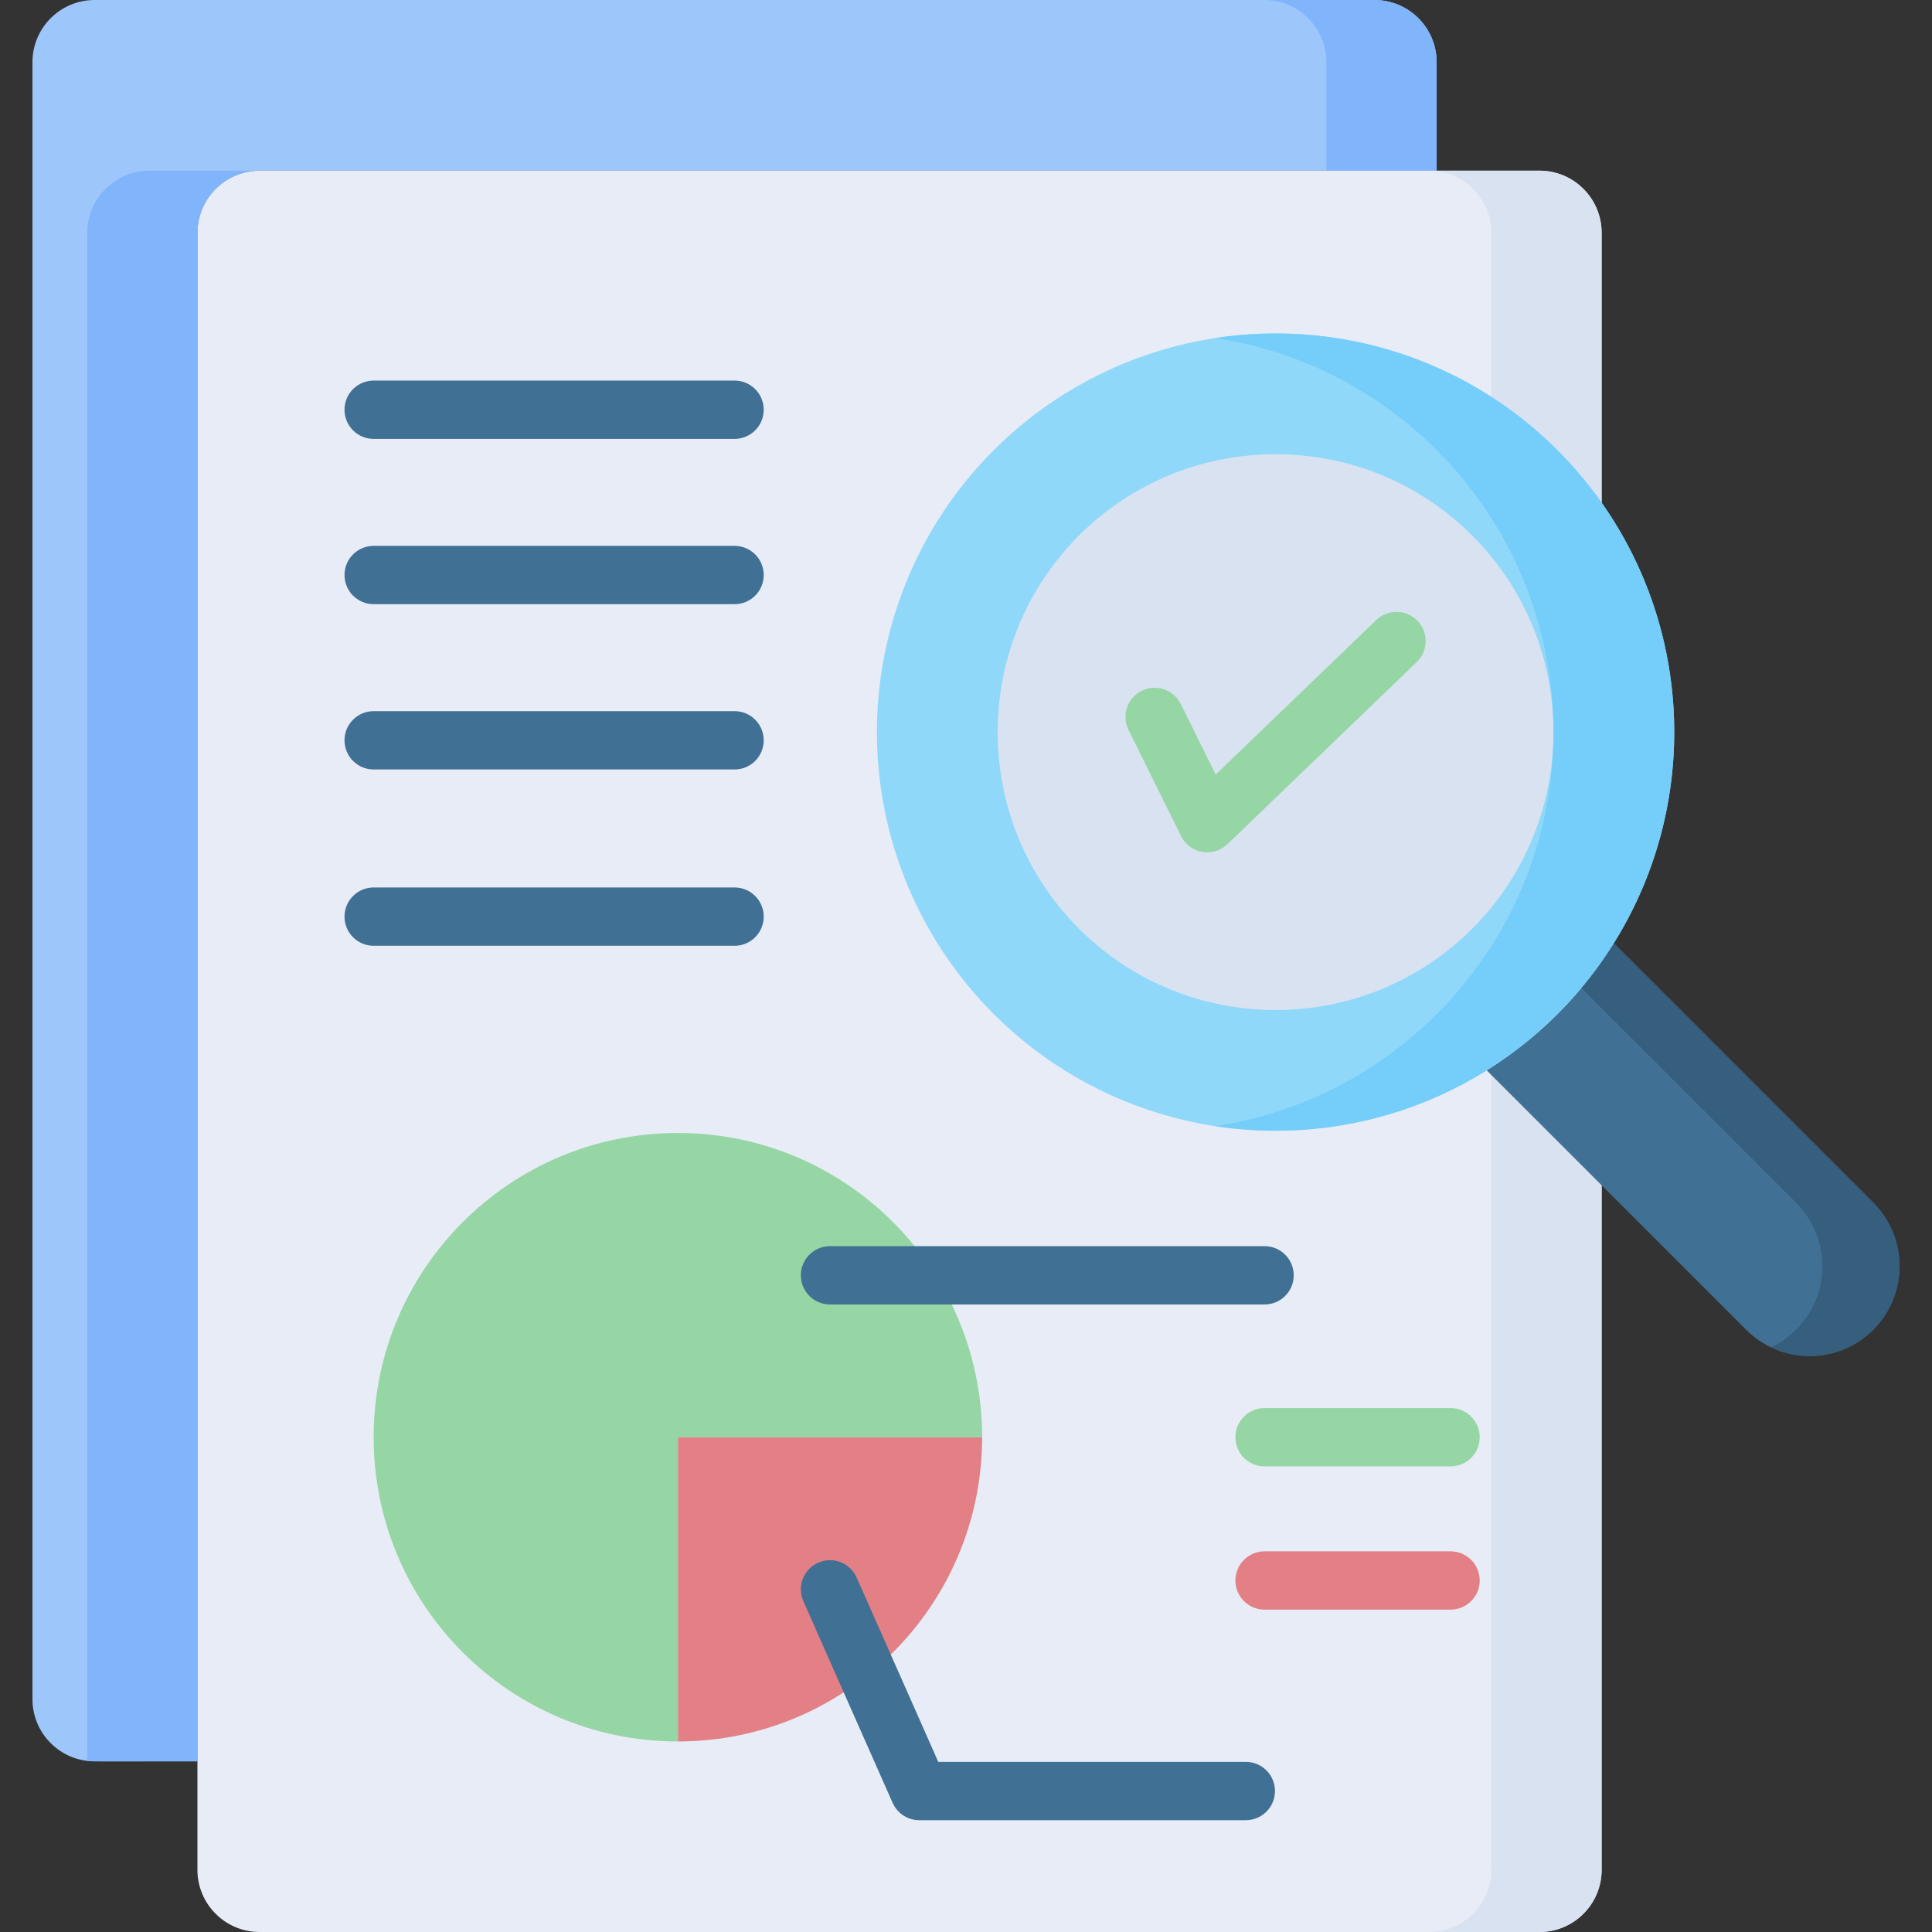 <svg id="Capa_1" enable-background="new 0 0 512 512" height="512" viewBox="0 0 512 512" width="512" xmlns="http://www.w3.org/2000/svg"><rect x="0" y="0" width="512" height="512" fill="#333333" stroke="none"/><g><path d="m52.322 61.711c0-9.103 7.38-16.483 16.483-16.483h311.921v-28.745c.001-9.103-7.379-16.483-16.482-16.483h-339.16c-9.103 0-16.483 7.38-16.483 16.483v433.806c0 9.103 7.38 16.483 16.483 16.483h27.238z" fill="#9dc6fb"/><path d="m68.805 512h339.16c9.103 0 16.483-7.38 16.483-16.483v-433.806c0-9.103-7.38-16.483-16.483-16.483h-339.16c-9.103 0-16.483 7.38-16.483 16.483v433.806c0 9.103 7.38 16.483 16.483 16.483z" fill="#e7ecf6"/><path d="m407.965 45.228h-29.202c9.103 0 16.483 7.38 16.483 16.483v433.806c0 9.103-7.38 16.483-16.483 16.483h29.202c9.103 0 16.483-7.38 16.483-16.483v-433.806c0-9.103-7.38-16.483-16.483-16.483z" fill="#d8e2f1"/><g fill="#80b4fb"><path d="m364.244 0h-29.202c9.103 0 16.483 7.38 16.483 16.483v28.745h29.202v-28.745c0-9.103-7.38-16.483-16.483-16.483z"/><path d="m23.12 61.711v404.933c1.495.178-.552.128 29.202.128v-405.061c0-9.103 7.38-16.483 16.483-16.483h-29.202c-9.103 0-16.483 7.38-16.483 16.483z"/></g><path d="m496.423 318.717-68.764-68.764c-8.479 13.559-19.773 24.984-33.682 33.682l68.764 68.764c9.301 9.301 24.381 9.301 33.682 0 9.301-9.302 9.301-24.382 0-33.682z" fill="#407093"/><path d="m260.271 380.879h-80.624v80.624c44.527 0 80.624-36.096 80.624-80.624z" fill="#e28086"/><path d="m260.271 380.879c0-44.527-36.096-80.624-80.624-80.624s-80.624 36.096-80.624 80.624 36.096 80.624 80.624 80.624v-80.624z" fill="#95d6a4"/><g><path d="m194.664 116.311h-95.64c-4.267 0-7.726-3.459-7.726-7.726s3.459-7.726 7.726-7.726h95.64c4.267 0 7.726 3.459 7.726 7.726s-3.459 7.726-7.726 7.726z" fill="#407093"/></g><g><path d="m194.664 160.114h-95.64c-4.267 0-7.726-3.459-7.726-7.726s3.459-7.726 7.726-7.726h95.64c4.267 0 7.726 3.459 7.726 7.726 0 4.266-3.459 7.726-7.726 7.726z" fill="#407093"/></g><g><path d="m194.664 203.917h-95.64c-4.267 0-7.726-3.459-7.726-7.726s3.459-7.726 7.726-7.726h95.64c4.267 0 7.726 3.459 7.726 7.726s-3.459 7.726-7.726 7.726z" fill="#407093"/></g><g><path d="m194.664 250.64h-95.64c-4.267 0-7.726-3.459-7.726-7.726s3.459-7.726 7.726-7.726h95.64c4.267 0 7.726 3.459 7.726 7.726s-3.459 7.726-7.726 7.726z" fill="#407093"/></g><g><path d="m330.155 482.369h-86.535c-3.057 0-5.827-1.803-7.065-4.599l-23.661-53.452c-1.727-3.902.035-8.465 3.938-10.192 3.9-1.728 8.464.035 10.192 3.937l21.626 48.853h81.506c4.268 0 7.726 3.459 7.726 7.726-.001 4.267-3.459 7.727-7.727 7.727z" fill="#407093"/></g><g><path d="m335.123 345.698h-115.164c-4.267 0-7.726-3.459-7.726-7.726s3.459-7.726 7.726-7.726h115.164c4.268 0 7.726 3.459 7.726 7.726 0 4.266-3.459 7.726-7.726 7.726z" fill="#407093"/></g><g><path d="m384.411 388.606h-49.289c-4.268 0-7.726-3.459-7.726-7.726s3.459-7.726 7.726-7.726h49.289c4.268 0 7.726 3.459 7.726 7.726.001 4.266-3.458 7.726-7.726 7.726z" fill="#95d6a4"/></g><g><path d="m384.411 426.568h-49.289c-4.268 0-7.726-3.459-7.726-7.726s3.459-7.726 7.726-7.726h49.289c4.268 0 7.726 3.459 7.726 7.726.001 4.267-3.458 7.726-7.726 7.726z" fill="#e28086"/></g><path d="m496.423 318.717-68.764-68.764c-2.562 4.096-5.422 8.059-8.59 11.851l56.912 56.913c9.301 9.301 9.301 24.38 0 33.682-1.979 1.979-4.229 3.511-6.62 4.648 8.846 4.206 19.74 2.674 27.061-4.648 9.302-9.302 9.302-24.382.001-33.682z" fill="#365e7d"/><circle cx="338.042" cy="194.018" fill="#90d8f9" r="105.65"/><path d="m390.145 246.12c-28.729 28.729-75.476 28.729-104.205-.001s-28.729-75.475 0-104.204 75.475-28.73 104.204 0c28.73 28.73 28.73 75.476.001 104.205z" fill="#d8e2f1"/><g><path d="m313.002 221.582-13.935-28.161c-1.893-3.824-.327-8.459 3.498-10.352s8.459-.326 10.351 3.498l9.256 18.704 42.563-40.96c3.074-2.957 7.965-2.865 10.925.21 2.959 3.075 2.865 7.966-.21 10.925l-50.166 48.276c-3.765 3.625-9.97 2.537-12.282-2.14z" fill="#95d6a4"/></g><path d="m412.748 119.312c-24.712-24.711-58.618-34.616-90.706-29.726 21.487 3.274 42.158 13.178 58.705 29.726 41.259 41.259 41.259 108.152 0 149.411-16.547 16.547-37.219 26.451-58.705 29.726 32.088 4.89 65.994-5.014 90.706-29.726 41.259-41.259 41.259-108.152 0-149.411z" fill="#75cef9"/></g></svg>